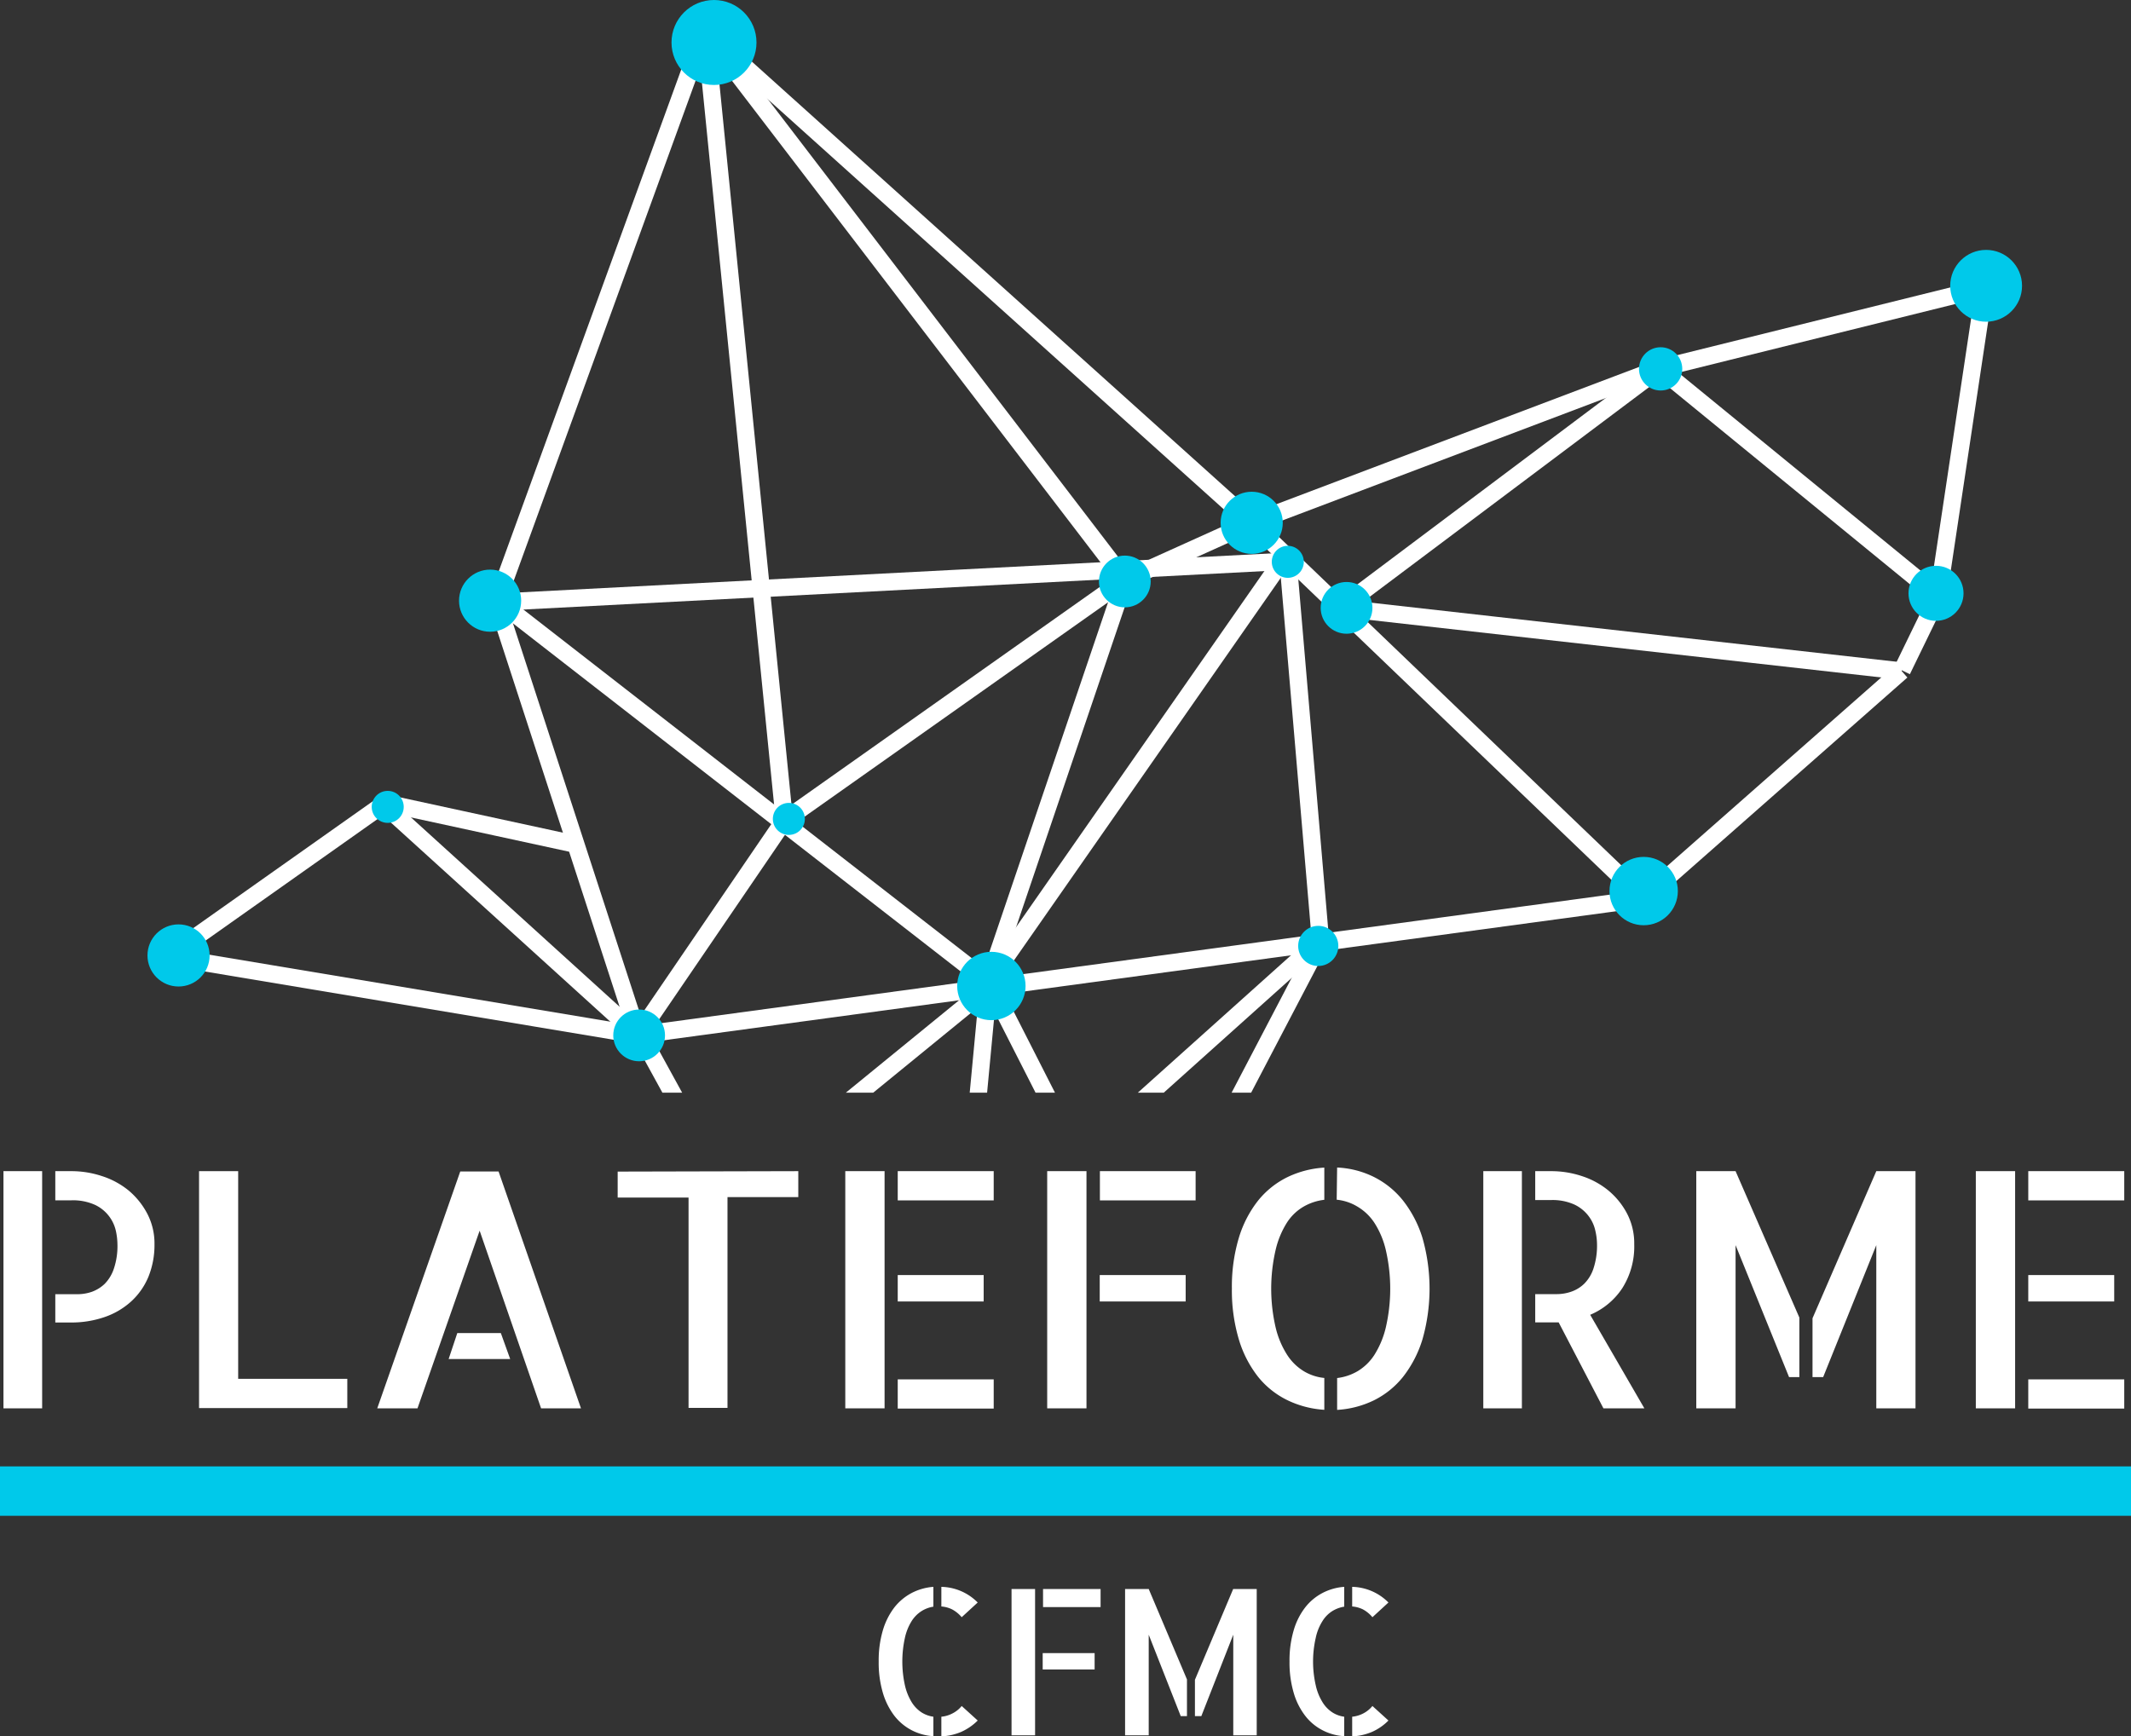 <svg xmlns="http://www.w3.org/2000/svg" xmlns:xlink="http://www.w3.org/1999/xlink" viewBox="0 0 246.23 200.67"><rect x="0" y="0" width="246.23" height="200.67" fill="#333333" stroke="none"/><defs><style>.cls-1,.cls-5{fill:none;}.cls-2{fill:#fff;}.cls-3{fill:#00c9ea;}.cls-4{clip-path:url(#clip-path);}.cls-5{stroke:#fff;stroke-miterlimit:10;stroke-width:2px;}</style><clipPath id="clip-path" transform="translate(0 -16.45)"><rect class="cls-1" x="0.19" width="258.02" height="142.73"/></clipPath></defs><title>logo-chimie-light</title><g id="Calque_2" data-name="Calque 2"><g id="Calque_1-2" data-name="Calque 1"><path class="cls-2" d="M.4,151.8H4.87v27.41H.4Zm7.89,0a11.18,11.18,0,0,1,3.46.56A9.44,9.44,0,0,1,14.82,154a8.86,8.86,0,0,1,2.19,2.7,7.44,7.44,0,0,1,.84,3.55,9.76,9.76,0,0,1-.71,3.78,8,8,0,0,1-2,2.84,8.79,8.79,0,0,1-3.05,1.79,11.76,11.76,0,0,1-3.94.63H6.39v-3.27H9a5.11,5.11,0,0,0,1.62-.28,4.23,4.23,0,0,0,1.47-.91,4.55,4.55,0,0,0,1.07-1.77,8.18,8.18,0,0,0,.41-2.81,7.68,7.68,0,0,0-.18-1.54,4.38,4.38,0,0,0-2.38-3,6.15,6.15,0,0,0-2.76-.54H6.39V151.8Z" transform="translate(0 -16.45)"/><path class="cls-2" d="M27.52,151.8v24H40.13v3.38H23V151.8Z" transform="translate(0 -16.45)"/><path class="cls-2" d="M67.13,179.21H62.52l-7.1-20.53-7.18,20.53H43.59l9.59-27.37h4.43Zm-9.26-8.7,1.08,3H51.84l1-3Z" transform="translate(0 -16.45)"/><path class="cls-2" d="M92.24,151.8v3H84.06v24.36h-4.5V154.85H71.37v-3Z" transform="translate(0 -16.45)"/><path class="cls-2" d="M97.67,151.8h4.54v27.41H97.67Zm17.15,0v3.38H103.73V151.8Zm-1.16,15.06h-9.93v-3.05h9.93Zm-9.93,9h11.09v3.38H103.73Z" transform="translate(0 -16.45)"/><path class="cls-2" d="M121,151.8h4.54v27.41H121Zm17.15,0v3.38H127.09V151.8ZM137,166.86h-9.93v-3.05H137Z" transform="translate(0 -16.45)"/><path class="cls-2" d="M142.34,165.38a19.68,19.68,0,0,1,.8-5.86,13,13,0,0,1,2.23-4.32,10,10,0,0,1,3.39-2.71,11.36,11.36,0,0,1,4.26-1.1v3.72a6.24,6.24,0,0,0-2.38.78,5.71,5.71,0,0,0-1.94,1.86,10.21,10.21,0,0,0-1.3,3.13,19.82,19.82,0,0,0,0,9,10.21,10.21,0,0,0,1.32,3.14,6,6,0,0,0,1.95,1.91,5.67,5.67,0,0,0,2.35.77v3.68a11.41,11.41,0,0,1-4.24-1.1,9.9,9.9,0,0,1-3.41-2.71,13,13,0,0,1-2.23-4.34A19.84,19.84,0,0,1,142.34,165.38Zm12.16-14a10.63,10.63,0,0,1,4.23,1.08,10.07,10.07,0,0,1,3.38,2.73,13.38,13.38,0,0,1,2.25,4.32,21.38,21.38,0,0,1,0,11.73,13.38,13.38,0,0,1-2.25,4.34,10,10,0,0,1-3.37,2.71,11.21,11.21,0,0,1-4.24,1.1v-3.68a6.11,6.11,0,0,0,2.38-.8,5.94,5.94,0,0,0,1.94-1.9,10.47,10.47,0,0,0,1.3-3.12,19.9,19.9,0,0,0,0-9,10,10,0,0,0-1.32-3.13,6,6,0,0,0-2-1.89,5.67,5.67,0,0,0-2.35-.77Z" transform="translate(0 -16.45)"/><path class="cls-2" d="M171.39,151.8h4.46v27.41h-4.46ZM190,179.21h-4.73l-5.17-9.93-.24,0-.39,0h-2.08v-3.27h2.53a5.17,5.17,0,0,0,1.63-.28,4.05,4.05,0,0,0,1.49-.91,4.44,4.44,0,0,0,1.08-1.77,8.42,8.42,0,0,0,.41-2.81,7.08,7.08,0,0,0-.19-1.54,4.3,4.3,0,0,0-.76-1.68,4.45,4.45,0,0,0-1.62-1.34,6.11,6.11,0,0,0-2.75-.54h-1.82V151.8h1.9a11.23,11.23,0,0,1,3.46.56A9.39,9.39,0,0,1,185.8,154a8.74,8.74,0,0,1,2.2,2.7,7.44,7.44,0,0,1,.83,3.55,9,9,0,0,1-1.37,5.06,8.28,8.28,0,0,1-3.72,3.09Z" transform="translate(0 -16.45)"/><path class="cls-2" d="M196,151.8h4.54l7.37,16.92v6.88h-1.19l-6.18-15.25v18.86H196Zm20.8,0h4.53v27.41h-4.53V160.35l-6.14,15.25h-1.23v-6.8Z" transform="translate(0 -16.45)"/><path class="cls-2" d="M228.3,151.8h4.54v27.41H228.3Zm17.15,0v3.38H234.36V151.8Zm-1.16,15.06h-9.93v-3.05h9.93Zm-9.93,9h11.09v3.38H234.36Z" transform="translate(0 -16.45)"/><rect class="cls-3" y="169.47" width="246.23" height="5.71"/><path class="cls-2" d="M101.53,208.47a12.26,12.26,0,0,1,.48-3.6,8.13,8.13,0,0,1,1.33-2.65,6.25,6.25,0,0,1,2-1.67,6.49,6.49,0,0,1,2.51-.71v2.29a3.68,3.68,0,0,0-1.38.52,3.72,3.72,0,0,0-1.14,1.16,6.1,6.1,0,0,0-.77,1.92,12.71,12.71,0,0,0,0,5.49,6.48,6.48,0,0,0,.77,1.93,3.79,3.79,0,0,0,1.15,1.2,3.45,3.45,0,0,0,1.37.5v2.25a6.3,6.3,0,0,1-2.51-.69,6.12,6.12,0,0,1-2-1.67,8.19,8.19,0,0,1-1.33-2.66A12.33,12.33,0,0,1,101.53,208.47Zm9.59-5.12a3.76,3.76,0,0,0-1.1-.9,3.32,3.32,0,0,0-1.25-.34v-2.27a6.09,6.09,0,0,1,4.2,1.81Zm-2.35,11.5a3.4,3.4,0,0,0,1.26-.37,3.27,3.27,0,0,0,1.09-.87l1.85,1.68a6.4,6.4,0,0,1-1.9,1.31,6.62,6.62,0,0,1-2.3.52Z" transform="translate(0 -16.45)"/><path class="cls-2" d="M116.88,200.09h2.72V217h-2.72Zm10.29,0v2.09h-6.65v-2.09Zm-.69,9.3h-6V207.5h6Z" transform="translate(0 -16.45)"/><path class="cls-2" d="M130,200.09h2.73l4.42,10.45v4.24h-.72l-3.7-9.41V217H130Zm12.49,0h2.72V217H142.5V205.37l-3.69,9.41h-.74v-4.2Z" transform="translate(0 -16.45)"/><path class="cls-2" d="M149,208.47a12.26,12.26,0,0,1,.48-3.6,7.94,7.94,0,0,1,1.33-2.65,6.14,6.14,0,0,1,2-1.67,6.39,6.39,0,0,1,2.51-.71v2.29a3.79,3.79,0,0,0-1.39.52,3.59,3.59,0,0,0-1.13,1.16,5.87,5.87,0,0,0-.77,1.92,12.31,12.31,0,0,0,0,5.49,6.22,6.22,0,0,0,.77,1.93,3.69,3.69,0,0,0,1.15,1.2,3.35,3.35,0,0,0,1.37.5v2.25a6.21,6.21,0,0,1-2.51-.69,6,6,0,0,1-2-1.67,8,8,0,0,1-1.33-2.66A12.33,12.33,0,0,1,149,208.47Zm9.58-5.12a3.73,3.73,0,0,0-1.09-.9,3.37,3.37,0,0,0-1.25-.34v-2.27a6.09,6.09,0,0,1,4.19,1.81Zm-2.34,11.5a3.52,3.52,0,0,0,1.26-.37,3.35,3.35,0,0,0,1.08-.87l1.85,1.68a6.23,6.23,0,0,1-1.89,1.31,6.62,6.62,0,0,1-2.3.52Z" transform="translate(0 -16.45)"/><g class="cls-4"><line class="cls-5" x1="44.05" y1="92.7" x2="73.71" y2="119.62"/><line class="cls-5" x1="191.11" y1="103.71" x2="73.71" y2="119.62"/><line class="cls-5" x1="19.41" y1="110.55" x2="44.55" y2="92.78"/><line class="cls-5" x1="57.41" y1="69.55" x2="73.71" y2="119.62"/><line class="cls-5" x1="44.05" y1="92.7" x2="66.41" y2="97.55"/><line class="cls-5" x1="56.41" y1="68.55" x2="114.2" y2="113.49"/><line class="cls-5" x1="73.71" y1="119.62" x2="90.63" y2="94.81"/><line class="cls-5" x1="223.95" y1="68.9" x2="219.78" y2="77.48"/><line class="cls-5" x1="219.73" y1="77.55" x2="189.89" y2="103.84"/><line class="cls-5" x1="144.63" y1="60.42" x2="189.89" y2="103.84"/><line class="cls-5" x1="154.88" y1="70.26" x2="219.73" y2="77.55"/><line class="cls-5" x1="114.2" y1="113.49" x2="148.43" y2="64.4"/><line class="cls-5" x1="58.41" y1="69.55" x2="148.36" y2="64.88"/><line class="cls-5" x1="144.63" y1="60.42" x2="128.39" y2="67.75"/><line class="cls-5" x1="57.41" y1="69.55" x2="81.41" y2="3.55"/><line class="cls-5" x1="144.63" y1="60.42" x2="81.41" y2="3.55"/><line class="cls-5" x1="90.63" y1="94.81" x2="81.41" y2="2.55"/><line class="cls-5" x1="114.2" y1="113.49" x2="129.97" y2="67.01"/><line class="cls-5" x1="90.63" y1="94.81" x2="129.97" y2="67.01"/><line class="cls-5" x1="81.41" y1="3.55" x2="129.97" y2="67.01"/><line class="cls-5" x1="154.88" y1="70.26" x2="191.76" y2="42.58"/><line class="cls-5" x1="223.95" y1="68.9" x2="191.76" y2="42.58"/><line class="cls-5" x1="144.63" y1="60.42" x2="191.76" y2="42.58"/><line class="cls-5" x1="223.95" y1="68.9" x2="229.33" y2="33.07"/><line class="cls-5" x1="191.76" y1="42.58" x2="229.81" y2="33.14"/><line class="cls-5" x1="19.41" y1="110.55" x2="73.71" y2="119.62"/><line class="cls-5" x1="148.84" y1="64.95" x2="152.56" y2="108.5"/><line class="cls-5" x1="74" y1="119.57" x2="84.37" y2="138.48"/><line class="cls-5" x1="114.26" y1="114.08" x2="84.37" y2="138.48"/><line class="cls-5" x1="95.35" y1="129.33" x2="111.21" y2="145.8"/><line class="cls-5" x1="152.69" y1="108.59" x2="111.21" y2="145.8"/><line class="cls-5" x1="114.26" y1="113.47" x2="111.21" y2="145.8"/><line class="cls-5" x1="131.95" y1="148.24" x2="114.26" y2="113.47"/><line class="cls-5" x1="152.69" y1="108.59" x2="131.95" y2="148.24"/><circle class="cls-3" cx="229.49" cy="33.03" r="4.15"/><circle class="cls-3" cx="223.7" cy="68.57" r="3.18"/><circle class="cls-3" cx="191.88" cy="42.63" r="2.5"/><circle class="cls-3" cx="189.92" cy="102.98" r="3.95"/><circle class="cls-3" cx="129.97" cy="67.2" r="2.99"/><circle class="cls-3" cx="155.59" cy="70.25" r="2.99"/><circle class="cls-3" cx="91.15" cy="94.64" r="1.85"/><circle class="cls-3" cx="44.8" cy="93.25" r="1.85"/><circle class="cls-3" cx="144.63" cy="60.42" r="3.59"/><circle class="cls-3" cx="56.63" cy="69.42" r="3.59"/><circle class="cls-3" cx="20.63" cy="110.42" r="3.59"/><circle class="cls-3" cx="148.8" cy="64.93" r="1.85"/><circle class="cls-3" cx="73.85" cy="119.66" r="2.99"/><circle class="cls-3" cx="114.55" cy="113.95" r="3.95"/><circle class="cls-3" cx="82.5" cy="4.91" r="4.91"/><circle class="cls-3" cx="152.32" cy="109.32" r="2.32"/><line class="cls-5" x1="84.37" y1="138.48" x2="111.21" y2="145.8"/></g></g></g></svg>